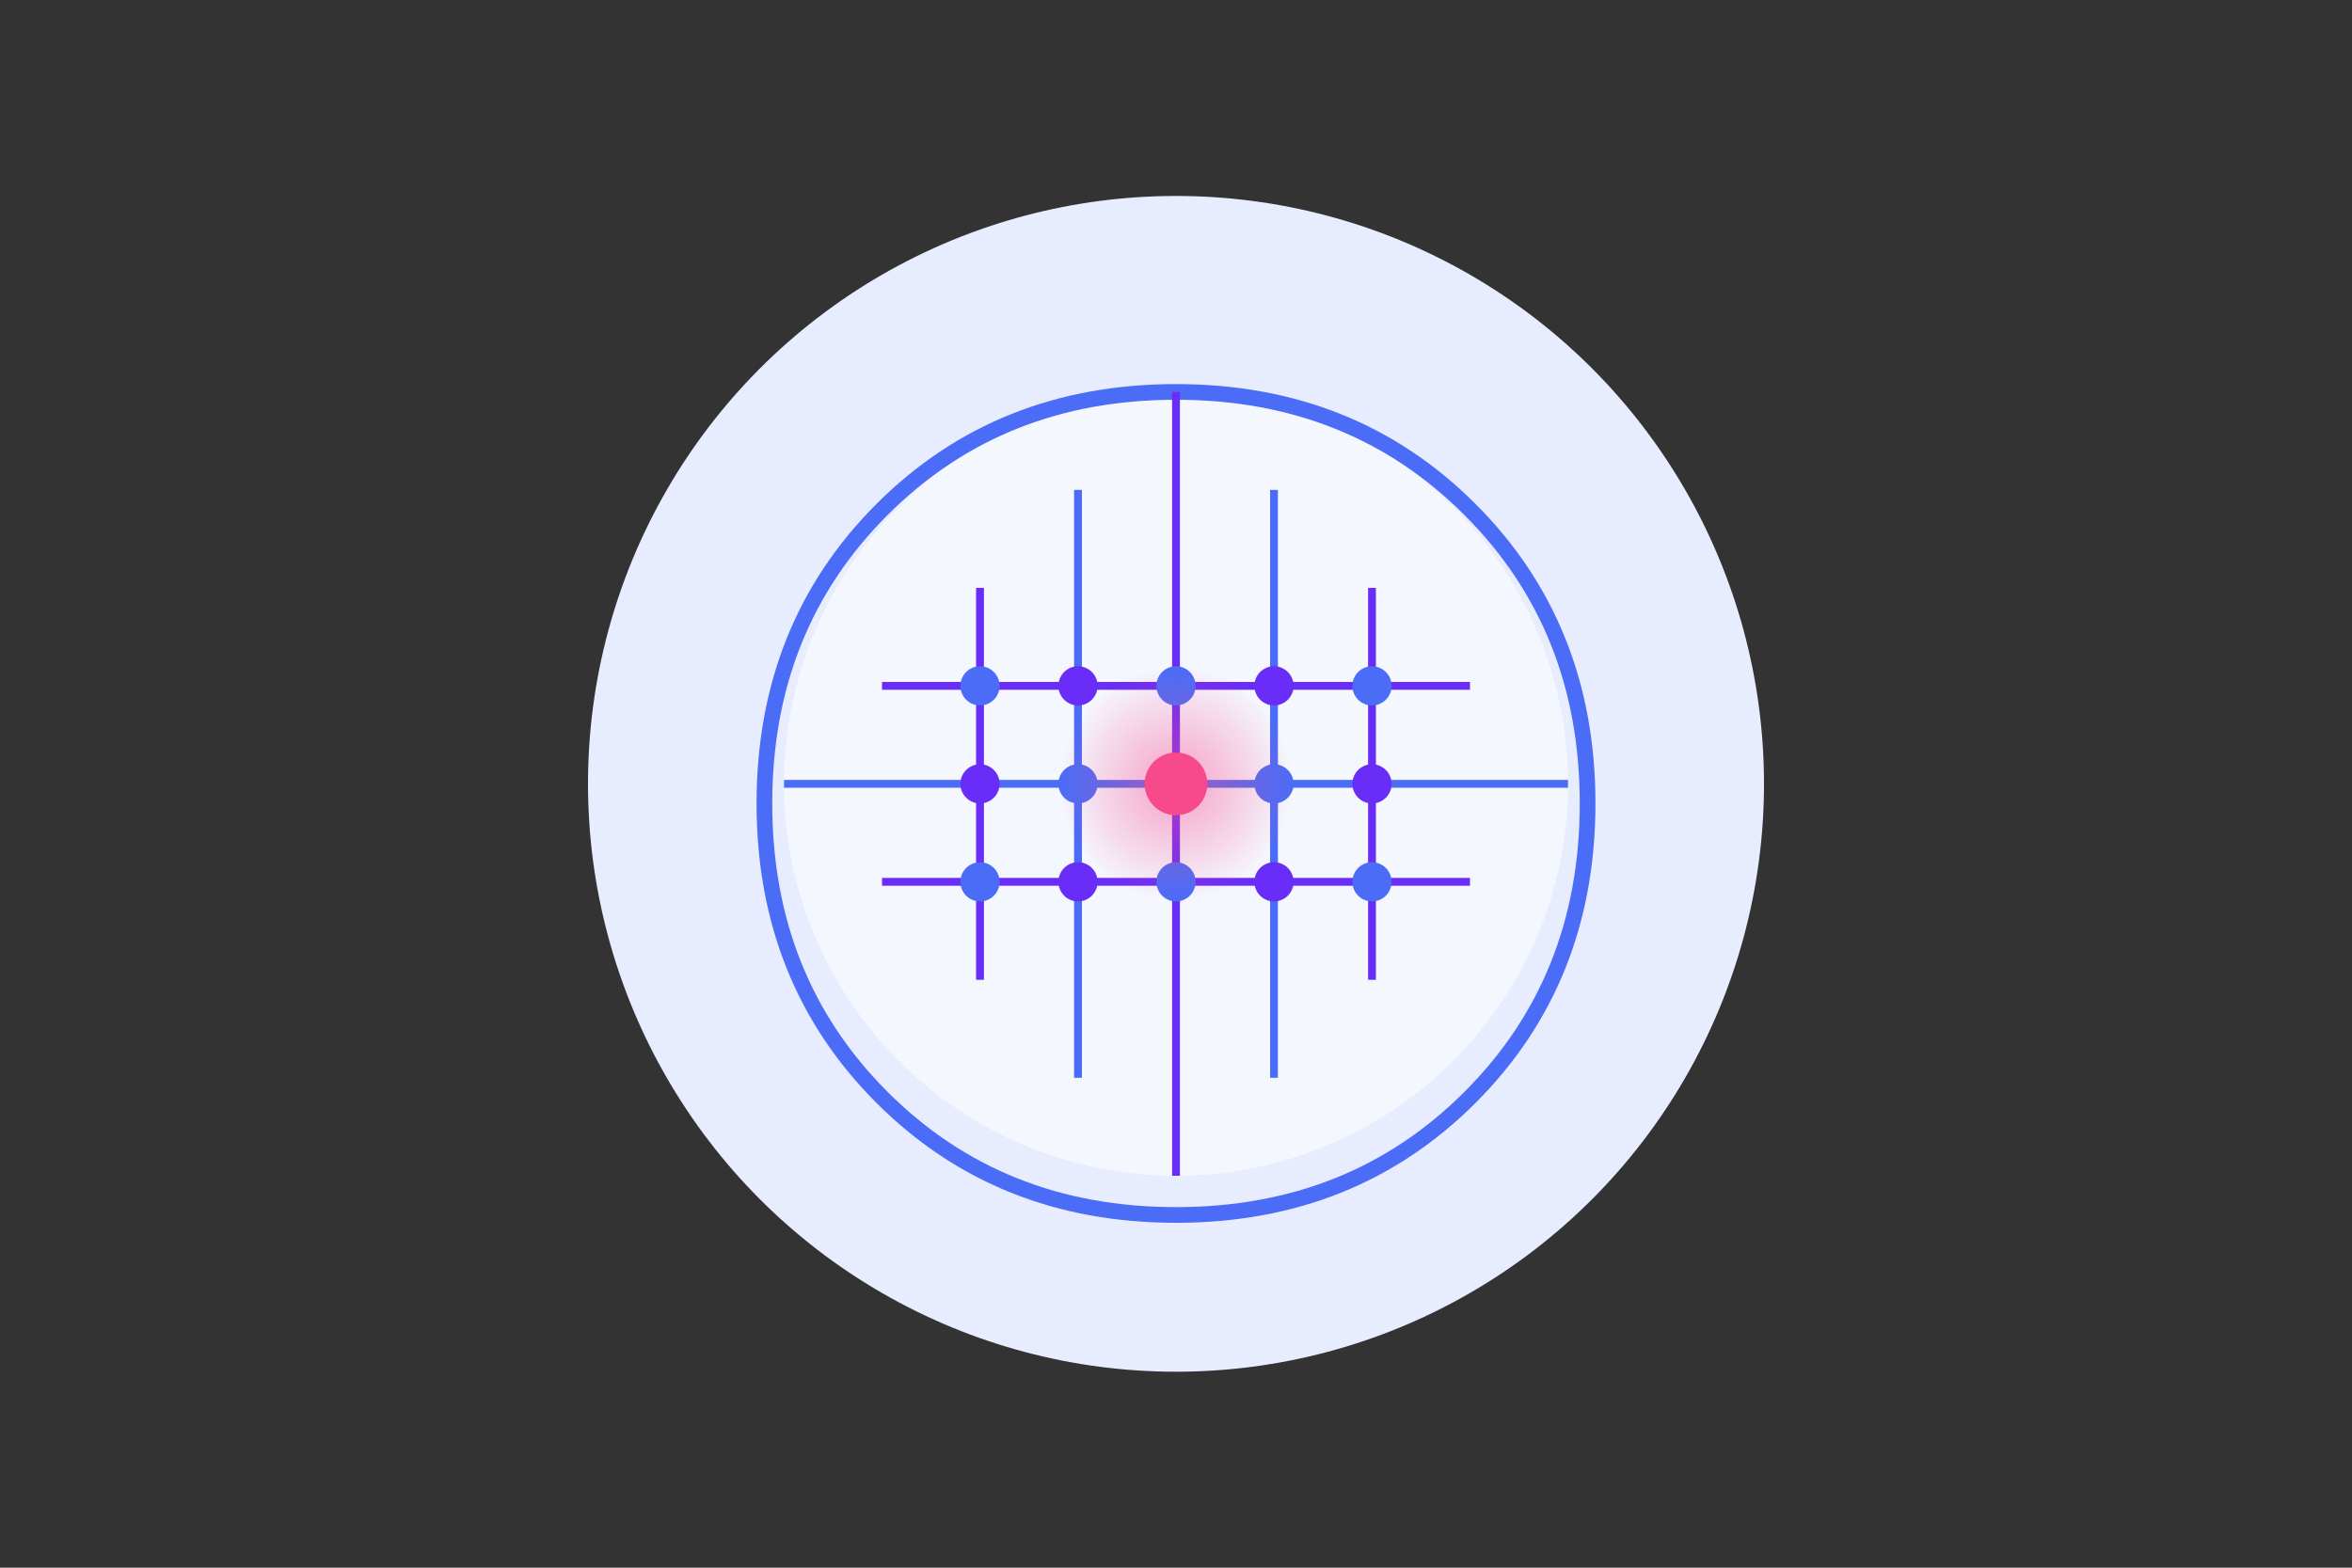 <?xml version="1.0" encoding="UTF-8"?>
<svg width="600" height="400" viewBox="0 0 600 400" fill="none" xmlns="http://www.w3.org/2000/svg">
  <rect x="0" y="0" width="600" height="400" fill="#333333" stroke="none"/>
  <!-- Background elements -->
  <circle cx="300" cy="200" r="150" fill="#E8ECFF" />
  <circle cx="300" cy="200" r="100" fill="#F5F7FF" />
  
  <!-- Brain outline -->
  <path d="M300 100C270 100 245 110 225 130C205 150 195 175 195 205C195 235 205 260 225 280C245 300 270 310 300 310C330 310 355 300 375 280C395 260 405 235 405 205C405 175 395 150 375 130C355 110 330 100 300 100Z" stroke="#4A6CF7" stroke-width="4" fill="none" />
  
  <!-- Circuit lines -->
  <path d="M250 150L250 250" stroke="#6A2CF7" stroke-width="2" />
  <path d="M275 125L275 275" stroke="#4A6CF7" stroke-width="2" />
  <path d="M300 100L300 300" stroke="#6A2CF7" stroke-width="2" />
  <path d="M325 125L325 275" stroke="#4A6CF7" stroke-width="2" />
  <path d="M350 150L350 250" stroke="#6A2CF7" stroke-width="2" />
  
  <path d="M200 200L400 200" stroke="#4A6CF7" stroke-width="2" />
  <path d="M225 175L375 175" stroke="#6A2CF7" stroke-width="2" />
  <path d="M225 225L375 225" stroke="#6A2CF7" stroke-width="2" />
  
  <!-- Connection nodes -->
  <circle cx="250" cy="175" r="5" fill="#4A6CF7" />
  <circle cx="250" cy="200" r="5" fill="#6A2CF7" />
  <circle cx="250" cy="225" r="5" fill="#4A6CF7" />
  
  <circle cx="275" cy="175" r="5" fill="#6A2CF7" />
  <circle cx="275" cy="200" r="5" fill="#4A6CF7" />
  <circle cx="275" cy="225" r="5" fill="#6A2CF7" />
  
  <circle cx="300" cy="175" r="5" fill="#4A6CF7" />
  <circle cx="300" cy="200" r="8" fill="#F74A8A" />
  <circle cx="300" cy="225" r="5" fill="#4A6CF7" />
  
  <circle cx="325" cy="175" r="5" fill="#6A2CF7" />
  <circle cx="325" cy="200" r="5" fill="#4A6CF7" />
  <circle cx="325" cy="225" r="5" fill="#6A2CF7" />
  
  <circle cx="350" cy="175" r="5" fill="#4A6CF7" />
  <circle cx="350" cy="200" r="5" fill="#6A2CF7" />
  <circle cx="350" cy="225" r="5" fill="#4A6CF7" />
  
  <!-- Animated pulse (will be animated with CSS) -->
  <circle cx="300" cy="200" r="30" fill="url(#pulse)" opacity="0.5">
    <animate attributeName="r" values="30;50;30" dur="3s" repeatCount="indefinite" />
    <animate attributeName="opacity" values="0.5;0.2;0.5" dur="3s" repeatCount="indefinite" />
  </circle>
  
  <!-- Gradient definitions -->
  <defs>
    <radialGradient id="pulse" cx="50%" cy="50%" r="50%" fx="50%" fy="50%">
      <stop offset="0%" stop-color="#F74A8A" />
      <stop offset="100%" stop-color="#F74A8A" stop-opacity="0" />
    </radialGradient>
  </defs>
</svg>
